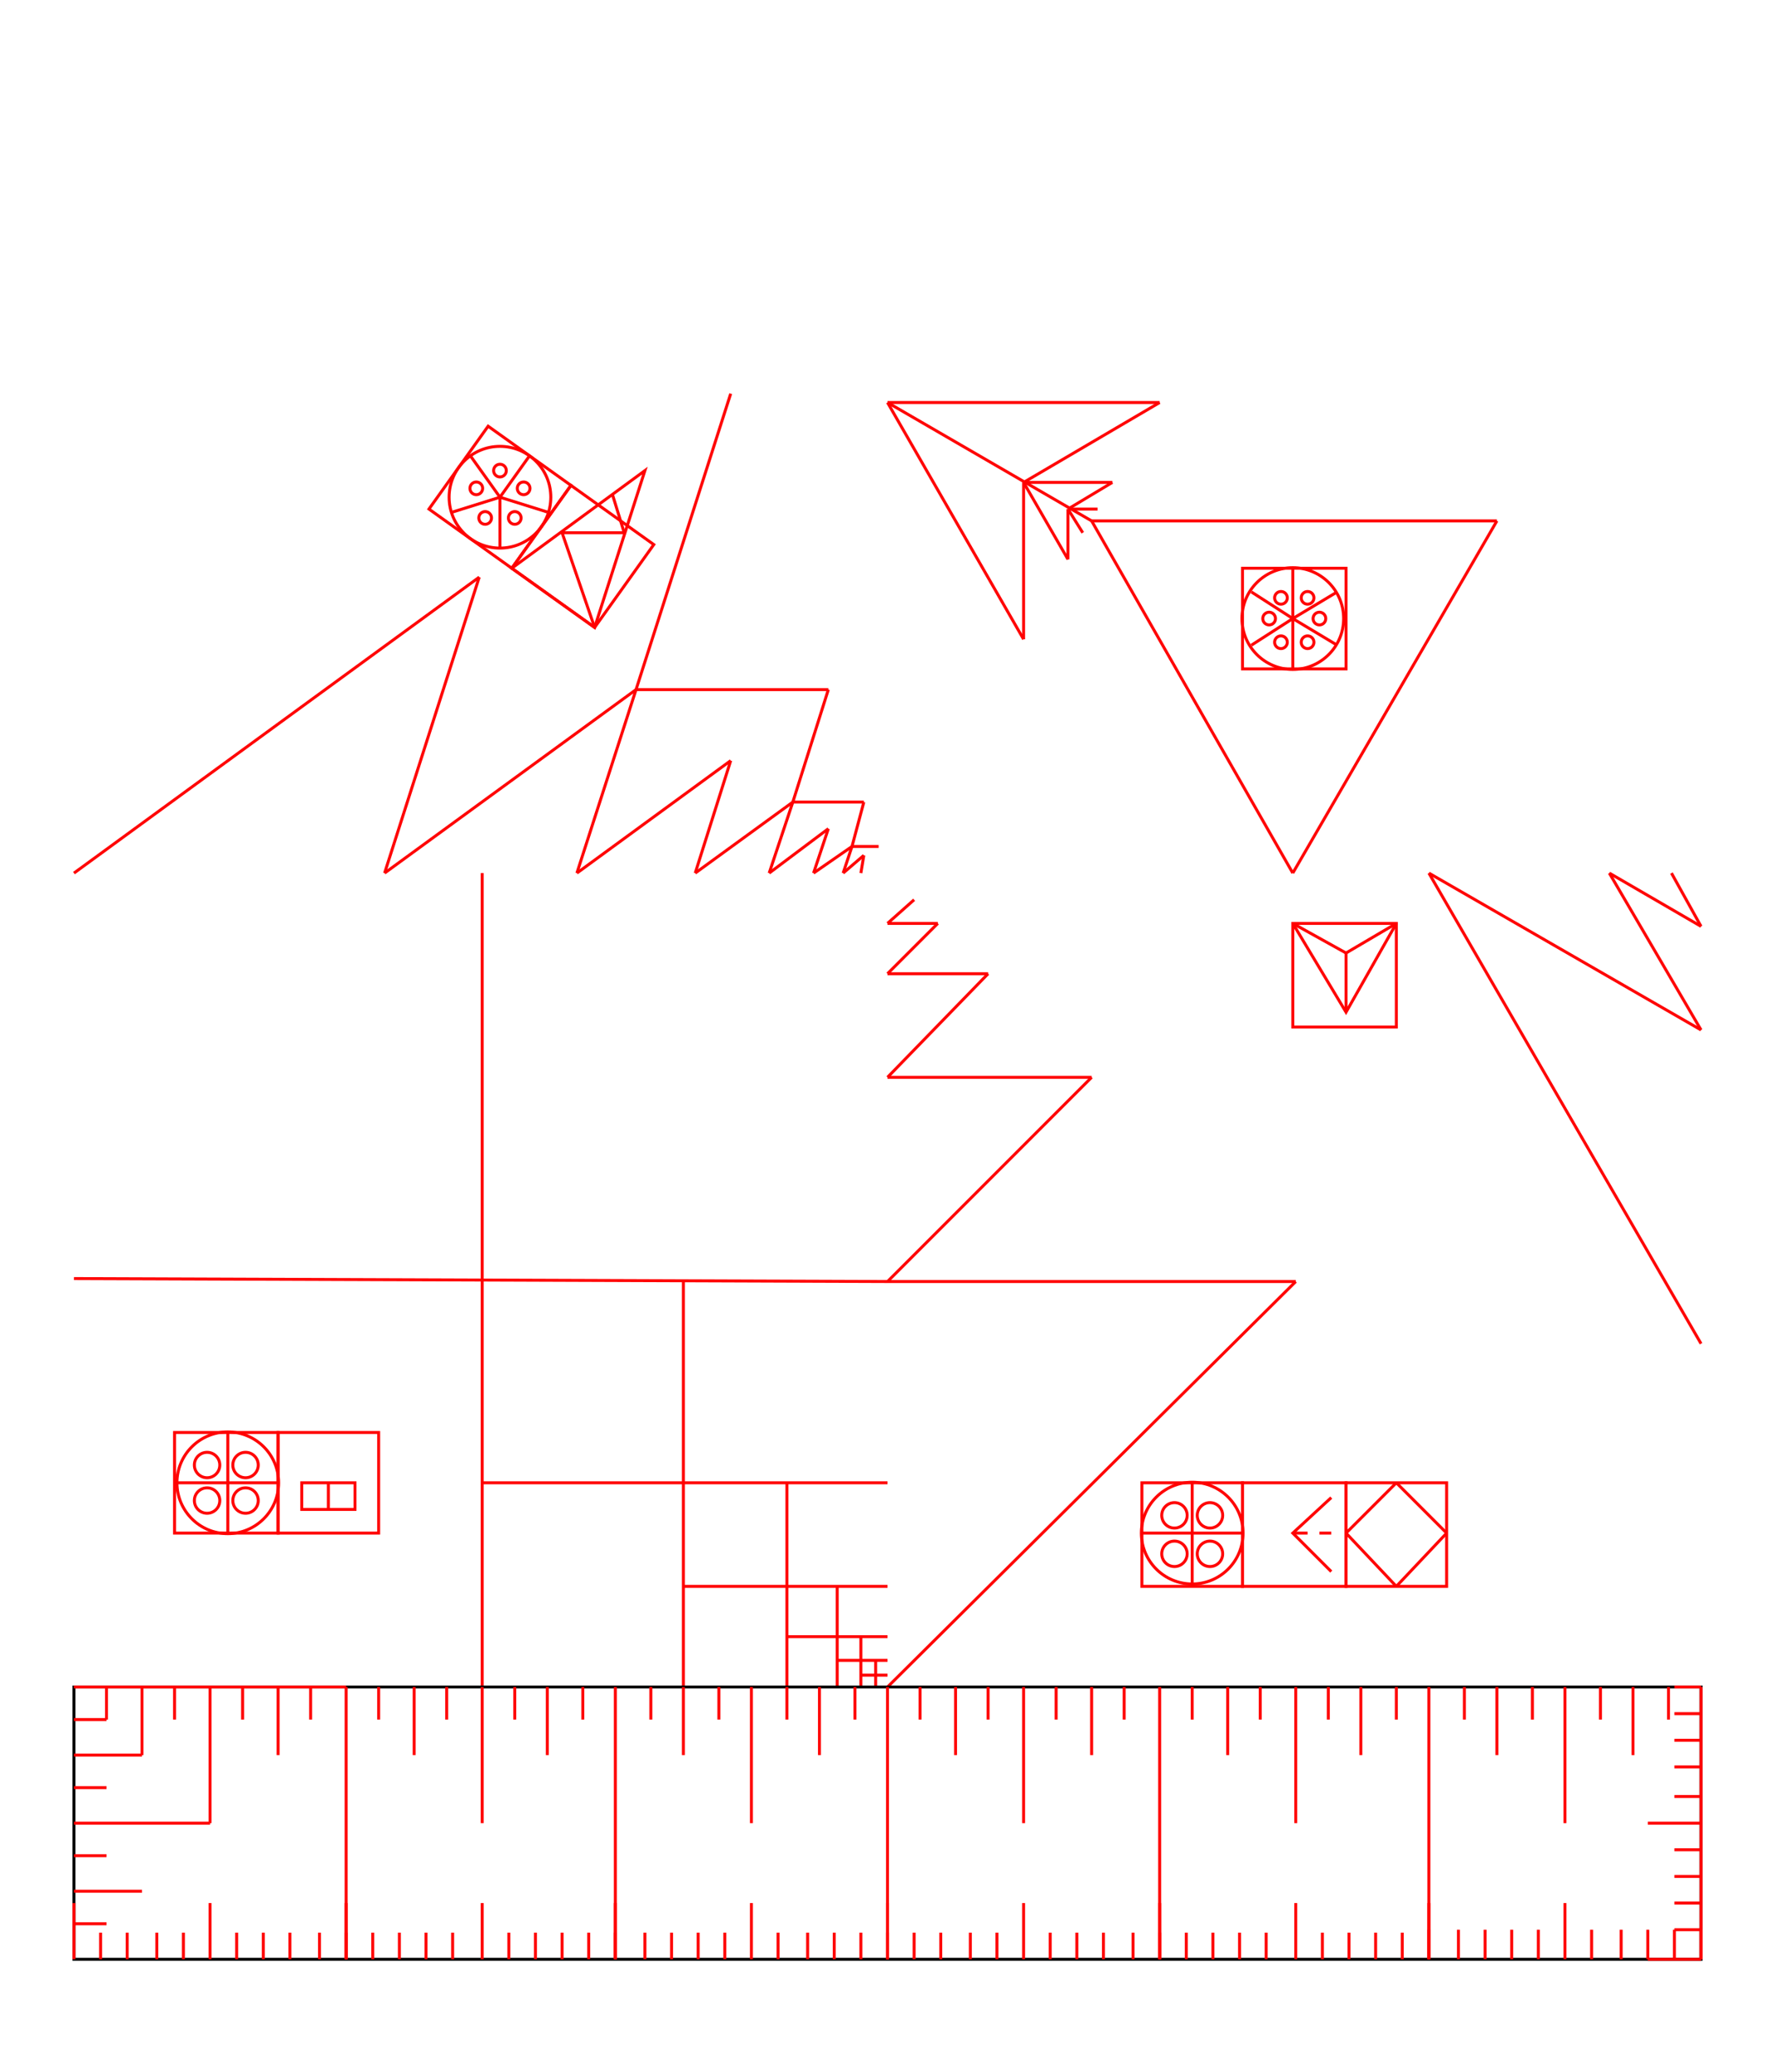 <svg width="600" height="700" viewbox = "0 0 600 700"  xmlns="http://www.w3.org/2000/svg">
<!--<json>{
  "glyph": "0322,0227,0331,0332,0335,0335,0314,0335,0335,0314,0336,0331,0337,0234,",
  "x0": 300,
  "y0": 295,
  "unit": 275,
  "width": 600,
  "height": 700,
  "style": {
    "color0": "black",
    "fill0": "black",
    "line0": 1,
    "color1": "black",
    "fill1": "black",
    "line1": 5,
    "color2": "red",
    "fill2": "red",
    "line2": 1,
    "color3": "#FF7900",
    "fill3": "#FF7900",
    "line3": 1,
    "color4": "yellow",
    "fill4": "yellow",
    "line4": 1,
    "color5": "green",
    "fill5": "green",
    "line5": 1,
    "color6": "blue",
    "fill6": "blue",
    "line6": 1,
    "color7": "purple",
    "fill7": "purple",
    "line7": 1
  },
  "shapes": [
    "0220:0313,0304,0336,0332,0337,0342,0336,0333,0330,0334,0337,0342,0335,0336,0331,0332,0333,0336,0332,0337,0342,0336,0333,0334,0333,0337,0342,0335,0336,0331,0336,0332,0337,0342,0336,0333,0330,0334,0337,0342,0335,0336,0331,0336,0332,0337,0342,0336,0333,0330,0334,0337,0342,0335,0336,0331,0336,0332,0337,0342,0336,0333,0330,0334,0337,0342,0335,0336,0331,0337,0337,0337,0337,0337,0336,0336,0336,0336,0336,0336,0332,0337,0342,0336,0333,0334,0333,0337,0342,0335,0336,0331,0337,0337,0337,0337,0337,0337,0332,0336,0336,0336,0330,0336,0333,0330,0337,0336,0333,0337,01304,01313,0331,0331,0333,0333,0333,0333,0333,0336,0330,0337,0337,0337,0337,",
    "0221:0304,0334,0306,0336,0330,0335,0201,0335,0335,0201,0335,0335,0201,0335,0304,0335,0336,0330,0336,0331,0332,0330,0336,0333,0337,01306,0331,0331,0336,0332,0337,0337,0337,0333,0337,",
    "0222:0350,0335,0310,0336,0201,0334,0334,0334,0336,0201,0335,0335,0335,0336,0201,0334,0334,0334,0336,0201,0335,0335,0335,0336,0201,0334,0334,0334,0336,0201,0335,0335,0335,0336,0201,0334,0334,0334,0336,0201,0335,0335,0335,0336,0201,0334,0334,0330,0335,0337,0337,0337,0337,0337,0337,0337,0337,0337,0331,0304,0313,0336,0330,0333,0336,0331,0336,0331,0332,0336,0332,0337,01304,01350,01310,0331,0331,0332,0332,0332,0332,0330,0332,0336,0332,0337,0337,0337,0337,",
    "0223:0304,0335,0330,0334,0334,0306,0350,0335,0312,0336,0313,0337,0330,0334,0334,0334,0334,0313,0336,0330,0334,0334,0334,0334,0334,0334,0330,0335,0335,0335,0335,0312,0335,0312,0336,0313,0337,0201,0335,0335,0335,0335,0335,0312,0336,0201,0334,0334,0334,0334,0334,0336,0201,0335,0335,0335,0335,0335,0336,0201,0334,0334,0334,0334,0334,0334,0335,0336,0201,0331,0335,0334,0334,0337,0330,0335,0337,0331,0334,0337,0330,0335,0337,0331,0334,0337,0330,0334,0313,0336,0312,0337,0331,0334,0334,0334,0313,0304,0313,0336,0336,0330,0333,0333,0336,0331,0332,0336,0331,0337,01312,0331,0332,0332,0332,0332,0336,0330,0337,0337,0337,0337,",
    "0224:0304,0313,0335,0311,0305,0350,0330,0334,0334,0334,0334,0336,0330,0334,0334,0330,0335,0337,0335,0335,0335,0335,0336,0330,0335,0335,0335,0336,0201,0334,0334,0334,0336,0201,0335,0335,0335,0336,0201,0334,0334,0334,0336,0201,0335,0335,0335,0336,0201,0334,0334,0334,0336,0201,0335,0335,0335,0334,0330,0334,0337,0337,0337,0337,0337,0337,0336,0331,0334,0334,0334,0330,0335,0335,0337,0331,0335,0304,0337,0334,0313,0336,0336,0336,0333,0333,0333,0336,0330,0332,0337,0336,0336,0331,0332,0337,0337,01305,01311,0331,0332,0332,0332,0332,0336,0330,0336,0330,0332,0337,0337,0337,0337,0337,",
    "0225:0313,0304,0335,0305,0311,0334,0336,0330,0335,0337,0350,0335,0330,0335,0335,0335,0335,0330,0335,0335,0335,0336,0335,0201,0335,0335,0335,0335,0336,0201,0334,0334,0334,0334,0201,0335,0335,0335,0335,0336,0201,0334,0334,0334,0334,0201,0335,0335,0335,0335,0336,0201,0334,0334,0334,0334,0201,0335,0335,0335,0335,0336,0201,0334,0334,0334,0334,0201,0335,0335,0335,0335,0336,0201,0334,0334,0334,0334,0201,0335,0335,0335,0335,0336,0201,0334,0334,0334,0334,0201,0335,0335,0335,0335,0336,0201,0334,0334,0334,0337,0330,0337,0337,0337,0337,0337,0337,0337,0331,0304,0334,0313,",
    "0226:0313,0304,0335,0306,0350,0312,0330,0334,0334,0334,0334,0334,0336,0330,0334,0334,0330,0331,0334,0336,0342,0334,0334,0342,0330,0334,0336,0331,0342,0335,0335,0335,0335,0342,0334,0336,0342,0334,0334,0342,0330,0334,0336,0331,0342,0335,0335,0335,0335,0342,0334,0336,0342,0334,0334,0342,0334,0337,0330,0335,0337,0331,0334,0337,0330,0335,0337,0331,0313,0336,0312,0335,0337,0342,0330,0335,0335,0335,0337,0330,0335,0335,0335,0313,0337,0304,0313,",
    "0227:0331,0220,0333,0332,0222,0333,0330,0332,0335,0335,0332,0223,0335,0335,0221,0312,0336,0331,0306,0334,0313,0337,0330,0335,0304,0335,0335,0336,0312,0337,0313,0304,0330,0335,0330,0335,0330,0335,0330,0334,0331,0335,0330,0334,0334,0350,0310,0337,0335,0330,0336,0335,0304,0335,0306,0334,0330,0335,0335,0330,0335,0335,0330,0335,0335,0304,0334,0226,0335,0306,0350,0334,0312,0336,0330,0335,0335,0330,0331,0334,0334,0331,0337,0313,0304,0332,0225,0335,0305,0334,0311,0336,0330,0335,0350,0335,0337,0304,0334,0224,0335,0305,0350,0334,0311,0336,0330,0335,0335,0335,0335,0335,0304,0305,0330,0334,0334,0311,0337,0330,0335,0335,0304,0335,0313,",
    "0230:0331,0200,0335,0201,0334,0334,0350,0335,0310,0337,0201,0335,0304,0335,0336,0201,0335,0312,0336,0201,0335,0306,0350,0335,0313,0337,0201,0334,0313,0336,0312,0337,0304,0335,0335,0306,0334,0201,0335,0335,0342,0335,0350,0335,0312,0336,0201,0334,0334,0201,0335,0335,0335,0337,0313,0304,0335,0332,0335,0305,0334,0311,0336,0201,0335,0350,0335,0337,0342,0334,0336,0201,0335,0335,0201,0335,0335,0335,0337,0313,0304,0335,",
    "0231:0342,0336,0333,0342,0336,0332,0342,0333,0333,0342,0336,0333,0342,0332,0332,0342,0332,0332,0342,0332,0332,0342,0333,0333,0333,0333,0333,0333,0333,0337,0337,0337,",
    "0232:0316,0336,0313,0342,0336,0333,0342,0333,0342,0333,0342,0333,0342,0333,0337,0342,0336,0333,0342,0333,0342,0333,0342,0333,0342,0333,0342,0337,0316,0337,0313,",
    "0233:0362,0203,0335,0203,0203,0203,0203,0203,0203,0335,0203,0335,0203,0203,0203,0203,0203,0203,0354,0335,",
    "0234:0314,0336,0313,0320,0233,0322,0232,0232,0232,0232,0232,0232,0334,0232,0334,0231,0231,0231,0231,0231,0231,0334,0231,0334,0314,0337,0313,",
    "0235:0322,0220,0320,0200,",
    "0236:0320,0306,0362,0203,0334,0334,0203,0334,0334,0203,0354,0334,0334,0330,0334,0350,0334,0322,0221,0335,0331,0320,",
    "0237:0304,0320,0362,0203,0350,0310,0334,0334,0334,0337,0203,0334,0334,0334,0336,0203,0354,0304,0322,0334,0334,0222,0335,0320,",
    "01220:0333,0200,0336,0330,0332,0336,0331,0333,0337,0220,0336,0331,0333,0337,0337,0320,",
    "01221:0333,0200,0336,0330,0332,0331,0336,0333,0330,0337,0221,0336,0331,0333,0337,0337,",
    "01222:0333,0200,0336,0330,0332,0336,0331,0333,0337,0332,0222,0333,0336,0333,0331,0337,0337,",
    "01223:0333,0200,0336,0336,0330,0332,0337,0223,0336,0331,0333,0337,0337,0320,",
    "01224:0333,0200,0336,0332,0330,0224,0333,0331,0337,",
    "01225:0333,0200,0336,0336,0332,0332,0330,0337,0225,0304,0333,0331,0336,0330,0337,0337,",
    "01226:0333,0200,0336,0330,0332,0332,0337,0226,0336,0331,0336,0333,0330,0333,0333,0331,0333,0337,0337,",
    "01227:0333,0200,0336,0330,0332,0210,0227,0211,0331,0333,0337,",
    "01230:0333,0200,0336,0330,0332,0336,0230,0337,0331,0333,0337,",
    "01231:0333,0200,0332,0231,",
    "01232:0333,0200,0332,0232,",
    "01233:0333,0200,0336,0332,0336,0330,0337,0330,0336,0331,0332,0332,0336,0336,0333,0331,0333,0337,0233,0331,0333,0333,0337,0331,0333,0333,0336,0333,0336,0331,0332,0333,0337,0337,0337,0337,",
    "01234:0333,0200,0336,0330,0332,0332,0234,0331,0337,0333,0320,",
    "01235:0333,0200,0235,",
    "01236:0333,0200,0236,",
    "01237:0333,0200,0237,",
    "0240:0322,0334,0223,0320,0335,0362,0203,0306,0350,0334,0334,0334,0334,0334,0312,0336,0313,0337,0203,0334,0334,0334,0334,0313,0336,0203,0354,0334,0334,0334,0312,0337,0313,0304,",
    "01240:0333,0200,0240,",
    "0241:0334,0322,0226,0320,0335,0306,0350,0312,0362,0203,0334,0334,0334,0334,0334,0336,0203,0334,0334,0203,0354,0334,0334,0334,0334,0334,0337,0313,0304,",
    "01241:0333,0200,0241,",
    "0242:0334,0322,0224,0335,0320,0305,0311,0350,0362,0203,0334,0334,0334,0334,0336,0203,0334,0334,0203,0354,0334,0334,0334,0334,0337,0313,0304,",
    "01242:0333,0200,0242,",
    "0243:0334,0322,0225,0335,0320,0305,0311,0350,0362,0203,0334,0334,0334,0334,0203,0334,0334,0334,0336,0203,0354,0334,0334,0334,0337,0313,0304,",
    "01243:0333,0200,0243,",
    "0244:0235,0335,0335,0331,0236,0334,0334,0237,0335,0306,0350,0334,0240,0306,0350,0335,0335,0331,0334,0334,0241,0334,0335,0335,0242,0334,0334,0330,0335,0335,0243,0335,0332,0332,0234,0320,0331,0331,0333,",
    "01244:0333,0200,0336,0332,0244,0333,0337,"
  ]
}</json>-->    <line x1="163" y1="570" x2="163" y2="295" style="stroke:#ff0000;stroke-width:1" />
    <line x1="300" y1="433" x2="25" y2="432" style="stroke:#ff0000;stroke-width:1" />
    <line x1="231" y1="570" x2="231" y2="433" style="stroke:#ff0000;stroke-width:1" />
    <line x1="300" y1="501" x2="163" y2="501" style="stroke:#ff0000;stroke-width:1" />
    <line x1="266" y1="570" x2="266" y2="501" style="stroke:#ff0000;stroke-width:1" />
    <line x1="300" y1="536" x2="231" y2="536" style="stroke:#ff0000;stroke-width:1" />
    <line x1="283" y1="570" x2="283" y2="536" style="stroke:#ff0000;stroke-width:1" />
    <line x1="300" y1="553" x2="266" y2="553" style="stroke:#ff0000;stroke-width:1" />
    <line x1="291" y1="570" x2="291" y2="553" style="stroke:#ff0000;stroke-width:1" />
    <line x1="300" y1="561" x2="283" y2="561" style="stroke:#ff0000;stroke-width:1" />
    <line x1="296" y1="570" x2="296" y2="561" style="stroke:#ff0000;stroke-width:1" />
    <line x1="300" y1="566" x2="291" y2="566" style="stroke:#ff0000;stroke-width:1" />
	<path d = "M94 518 L94 484 L59 484 L59 518 L94 518 Z" stroke = "#ff0000" stroke-width = "1" fill = "none" /><circle cx="77" cy = "501" r = "17.188" stroke = "#ff0000" stroke-width = "1" fill = "none" />
    <line x1="77" y1="501" x2="77" y2="484" style="stroke:#ff0000;stroke-width:1" />
    <line x1="77" y1="501" x2="94" y2="501" style="stroke:#ff0000;stroke-width:1" />
    <line x1="77" y1="501" x2="77" y2="518" style="stroke:#ff0000;stroke-width:1" />
    <line x1="77" y1="501" x2="59" y2="501" style="stroke:#ff0000;stroke-width:1" />
<circle cx="70" cy = "495" r = "4.297" stroke = "#ff0000" stroke-width = "1" fill = "none" />
<circle cx="83" cy = "495" r = "4.297" stroke = "#ff0000" stroke-width = "1" fill = "none" />
<circle cx="83" cy = "507" r = "4.297" stroke = "#ff0000" stroke-width = "1" fill = "none" />
<circle cx="70" cy = "507" r = "4.297" stroke = "#ff0000" stroke-width = "1" fill = "none" />
	<path d = "M128 518 L128 484 L94 484 L94 518 L128 518 Z" stroke = "#ff0000" stroke-width = "1" fill = "none" />	<path d = "M120 510 L120 501 L111 501 L102 501 L102 510 L111 510 L120 510 Z" stroke = "#ff0000" stroke-width = "1" fill = "none" />    <line x1="111" y1="510" x2="111" y2="501" style="stroke:#ff0000;stroke-width:1" />
    <line x1="300" y1="570" x2="438" y2="433" style="stroke:#ff0000;stroke-width:1" />
    <line x1="438" y1="433" x2="300" y2="433" style="stroke:#ff0000;stroke-width:1" />
    <line x1="300" y1="433" x2="369" y2="364" style="stroke:#ff0000;stroke-width:1" />
    <line x1="369" y1="364" x2="300" y2="364" style="stroke:#ff0000;stroke-width:1" />
    <line x1="300" y1="364" x2="334" y2="329" style="stroke:#ff0000;stroke-width:1" />
    <line x1="334" y1="329" x2="300" y2="329" style="stroke:#ff0000;stroke-width:1" />
    <line x1="300" y1="329" x2="317" y2="312" style="stroke:#ff0000;stroke-width:1" />
    <line x1="317" y1="312" x2="300" y2="312" style="stroke:#ff0000;stroke-width:1" />
    <line x1="300" y1="312" x2="309" y2="304" style="stroke:#ff0000;stroke-width:1" />
	<path d = "M420 536 L420 501 L386 501 L386 536 L420 536 Z" stroke = "#ff0000" stroke-width = "1" fill = "none" /><circle cx="403" cy = "518" r = "17.187" stroke = "#ff0000" stroke-width = "1" fill = "none" />
    <line x1="403" y1="518" x2="403" y2="501" style="stroke:#ff0000;stroke-width:1" />
    <line x1="403" y1="518" x2="420" y2="518" style="stroke:#ff0000;stroke-width:1" />
    <line x1="403" y1="518" x2="403" y2="536" style="stroke:#ff0000;stroke-width:1" />
    <line x1="403" y1="518" x2="386" y2="518" style="stroke:#ff0000;stroke-width:1" />
<circle cx="397" cy = "512" r = "4.297" stroke = "#ff0000" stroke-width = "1" fill = "none" />
<circle cx="409" cy = "512" r = "4.297" stroke = "#ff0000" stroke-width = "1" fill = "none" />
<circle cx="409" cy = "525" r = "4.297" stroke = "#ff0000" stroke-width = "1" fill = "none" />
<circle cx="397" cy = "525" r = "4.297" stroke = "#ff0000" stroke-width = "1" fill = "none" />
	<path d = "M455 536 L455 501 L420 501 L420 536 L455 536 Z" stroke = "#ff0000" stroke-width = "1" fill = "none" />	<path d = "M450 506 L437 518 L450 531 " stroke = "#ff0000" stroke-width = "1" fill = "none" />    <line x1="437" y1="518" x2="442" y2="518" style="stroke:#ff0000;stroke-width:1" />
    <line x1="446" y1="518" x2="450" y2="518" style="stroke:#ff0000;stroke-width:1" />
	<path d = "M489 536 L489 501 L455 501 L455 536 L489 536 Z" stroke = "#ff0000" stroke-width = "1" fill = "none" />    <line x1="472" y1="536" x2="489" y2="518" style="stroke:#ff0000;stroke-width:1" />
    <line x1="489" y1="518" x2="472" y2="501" style="stroke:#ff0000;stroke-width:1" />
    <line x1="472" y1="501" x2="455" y2="518" style="stroke:#ff0000;stroke-width:1" />
    <line x1="455" y1="518" x2="472" y2="536" style="stroke:#ff0000;stroke-width:1" />
    <line x1="575" y1="454" x2="483" y2="295" style="stroke:#ff0000;stroke-width:1" />
    <line x1="483" y1="295" x2="575" y2="348" style="stroke:#ff0000;stroke-width:1" />
    <line x1="575" y1="348" x2="544" y2="295" style="stroke:#ff0000;stroke-width:1" />
    <line x1="544" y1="295" x2="575" y2="313" style="stroke:#ff0000;stroke-width:1" />
    <line x1="575" y1="313" x2="565" y2="295" style="stroke:#ff0000;stroke-width:1" />
	<path d = "M437 312 L437 347 L472 347 L472 312 L437 312 Z" stroke = "#ff0000" stroke-width = "1" fill = "none" />	<path d = "M437 312 L455 342 L472 312 " stroke = "#ff0000" stroke-width = "1" fill = "none" />    <line x1="455" y1="322" x2="455" y2="342" style="stroke:#ff0000;stroke-width:1" />
    <line x1="455" y1="322" x2="437" y2="312" style="stroke:#ff0000;stroke-width:1" />
    <line x1="455" y1="322" x2="472" y2="312" style="stroke:#ff0000;stroke-width:1" />
    <line x1="437" y1="295" x2="369" y2="176" style="stroke:#ff0000;stroke-width:1" />
    <line x1="369" y1="176" x2="506" y2="176" style="stroke:#ff0000;stroke-width:1" />
    <line x1="506" y1="176" x2="437" y2="295" style="stroke:#ff0000;stroke-width:1" />
	<path d = "M455 226 L455 192 L420 192 L420 226 L455 226 Z" stroke = "#ff0000" stroke-width = "1" fill = "none" />    <line x1="437" y1="209" x2="437" y2="192" style="stroke:#ff0000;stroke-width:1" />
    <line x1="437" y1="209" x2="452" y2="200" style="stroke:#ff0000;stroke-width:1" />
    <line x1="437" y1="209" x2="452" y2="218" style="stroke:#ff0000;stroke-width:1" />
    <line x1="437" y1="209" x2="437" y2="226" style="stroke:#ff0000;stroke-width:1" />
    <line x1="437" y1="209" x2="423" y2="218" style="stroke:#ff0000;stroke-width:1" />
<circle cx="437" cy = "209" r = "17.187" stroke = "#ff0000" stroke-width = "1" fill = "none" />
<circle cx="433" cy = "202" r = "2.148" stroke = "#ff0000" stroke-width = "1" fill = "none" />
<circle cx="442" cy = "202" r = "2.148" stroke = "#ff0000" stroke-width = "1" fill = "none" />
<circle cx="446" cy = "209" r = "2.148" stroke = "#ff0000" stroke-width = "1" fill = "none" />
<circle cx="442" cy = "217" r = "2.148" stroke = "#ff0000" stroke-width = "1" fill = "none" />
<circle cx="433" cy = "217" r = "2.148" stroke = "#ff0000" stroke-width = "1" fill = "none" />
    <line x1="437" y1="209" x2="423" y2="200" style="stroke:#ff0000;stroke-width:1" />
<circle cx="429" cy = "209" r = "2.148" stroke = "#ff0000" stroke-width = "1" fill = "none" />
    <line x1="300" y1="136" x2="346" y2="216" style="stroke:#ff0000;stroke-width:1" />
    <line x1="300" y1="136" x2="392" y2="136" style="stroke:#ff0000;stroke-width:1" />
    <line x1="346" y1="163" x2="392" y2="136" style="stroke:#ff0000;stroke-width:1" />
    <line x1="346" y1="163" x2="346" y2="216" style="stroke:#ff0000;stroke-width:1" />
    <line x1="346" y1="163" x2="361" y2="189" style="stroke:#ff0000;stroke-width:1" />
    <line x1="346" y1="163" x2="376" y2="163" style="stroke:#ff0000;stroke-width:1" />
    <line x1="361" y1="172" x2="376" y2="163" style="stroke:#ff0000;stroke-width:1" />
    <line x1="361" y1="172" x2="361" y2="189" style="stroke:#ff0000;stroke-width:1" />
    <line x1="361" y1="172" x2="366" y2="180" style="stroke:#ff0000;stroke-width:1" />
    <line x1="361" y1="172" x2="371" y2="172" style="stroke:#ff0000;stroke-width:1" />
    <line x1="300" y1="136" x2="369" y2="176" style="stroke:#ff0000;stroke-width:1" />
    <line x1="25" y1="295" x2="162" y2="195" style="stroke:#ff0000;stroke-width:1" />
    <line x1="162" y1="195" x2="130" y2="295" style="stroke:#ff0000;stroke-width:1" />
    <line x1="130" y1="295" x2="215" y2="233" style="stroke:#ff0000;stroke-width:1" />
    <line x1="215" y1="233" x2="195" y2="295" style="stroke:#ff0000;stroke-width:1" />
    <line x1="195" y1="295" x2="247" y2="257" style="stroke:#ff0000;stroke-width:1" />
    <line x1="247" y1="257" x2="235" y2="295" style="stroke:#ff0000;stroke-width:1" />
    <line x1="235" y1="295" x2="268" y2="271" style="stroke:#ff0000;stroke-width:1" />
    <line x1="268" y1="271" x2="260" y2="295" style="stroke:#ff0000;stroke-width:1" />
    <line x1="260" y1="295" x2="280" y2="280" style="stroke:#ff0000;stroke-width:1" />
    <line x1="280" y1="280" x2="275" y2="295" style="stroke:#ff0000;stroke-width:1" />
    <line x1="275" y1="295" x2="288" y2="286" style="stroke:#ff0000;stroke-width:1" />
    <line x1="288" y1="286" x2="285" y2="295" style="stroke:#ff0000;stroke-width:1" />
    <line x1="285" y1="295" x2="292" y2="289" style="stroke:#ff0000;stroke-width:1" />
    <line x1="292" y1="289" x2="291" y2="295" style="stroke:#ff0000;stroke-width:1" />
    <line x1="247" y1="133" x2="215" y2="233" style="stroke:#ff0000;stroke-width:1" />
    <line x1="215" y1="233" x2="280" y2="233" style="stroke:#ff0000;stroke-width:1" />
    <line x1="280" y1="233" x2="268" y2="271" style="stroke:#ff0000;stroke-width:1" />
    <line x1="268" y1="271" x2="292" y2="271" style="stroke:#ff0000;stroke-width:1" />
    <line x1="292" y1="271" x2="288" y2="286" style="stroke:#ff0000;stroke-width:1" />
    <line x1="288" y1="286" x2="297" y2="286" style="stroke:#ff0000;stroke-width:1" />
	<path d = "M173 192 L193 164 L165 144 L145 172 L173 192 Z" stroke = "#ff0000" stroke-width = "1" fill = "none" />    <line x1="169" y1="168" x2="179" y2="154" style="stroke:#ff0000;stroke-width:1" />
    <line x1="169" y1="168" x2="185" y2="173" style="stroke:#ff0000;stroke-width:1" />
    <line x1="169" y1="168" x2="169" y2="185" style="stroke:#ff0000;stroke-width:1" />
    <line x1="169" y1="168" x2="153" y2="173" style="stroke:#ff0000;stroke-width:1" />
    <line x1="169" y1="168" x2="159" y2="154" style="stroke:#ff0000;stroke-width:1" />
<circle cx="169" cy = "168" r = "17.187" stroke = "#ff0000" stroke-width = "1" fill = "none" />
<circle cx="177" cy = "165" r = "2.148" stroke = "#ff0000" stroke-width = "1" fill = "none" />
<circle cx="174" cy = "175" r = "2.148" stroke = "#ff0000" stroke-width = "1" fill = "none" />
<circle cx="164" cy = "175" r = "2.148" stroke = "#ff0000" stroke-width = "1" fill = "none" />
<circle cx="161" cy = "165" r = "2.148" stroke = "#ff0000" stroke-width = "1" fill = "none" />
<circle cx="169" cy = "159" r = "2.148" stroke = "#ff0000" stroke-width = "1" fill = "none" />
	<path d = "M201 212 L221 184 L193 164 L173 192 L201 212 Z" stroke = "#ff0000" stroke-width = "1" fill = "none" />	<path d = "M201 212 L218 159 L173 192 L201 212 Z" stroke = "#ff0000" stroke-width = "1" fill = "none" />    <line x1="201" y1="212" x2="190" y2="180" style="stroke:#ff0000;stroke-width:1" />
    <line x1="190" y1="180" x2="211" y2="180" style="stroke:#ff0000;stroke-width:1" />
    <line x1="211" y1="180" x2="207" y2="167" style="stroke:#ff0000;stroke-width:1" />
	<path d = "M25 662 L25 570 L117 570 L208 570 L300 570 L392 570 L483 570 L575 570 L575 662 L483 662 L392 662 L300 662 L208 662 L117 662 L25 662 Z" stroke = "#000000" stroke-width = "1" fill = "none" />    <line x1="25" y1="662" x2="25" y2="643" style="stroke:#ff0000;stroke-width:1" />
    <line x1="34" y1="662" x2="34" y2="653" style="stroke:#ff0000;stroke-width:1" />
    <line x1="43" y1="662" x2="43" y2="653" style="stroke:#ff0000;stroke-width:1" />
    <line x1="53" y1="662" x2="53" y2="653" style="stroke:#ff0000;stroke-width:1" />
    <line x1="62" y1="662" x2="62" y2="653" style="stroke:#ff0000;stroke-width:1" />
    <line x1="71" y1="662" x2="71" y2="643" style="stroke:#ff0000;stroke-width:1" />
    <line x1="80" y1="662" x2="80" y2="653" style="stroke:#ff0000;stroke-width:1" />
    <line x1="89" y1="662" x2="89" y2="653" style="stroke:#ff0000;stroke-width:1" />
    <line x1="98" y1="662" x2="98" y2="653" style="stroke:#ff0000;stroke-width:1" />
    <line x1="108" y1="662" x2="108" y2="653" style="stroke:#ff0000;stroke-width:1" />
    <line x1="117" y1="662" x2="117" y2="653" style="stroke:#ff0000;stroke-width:1" />
    <line x1="117" y1="662" x2="117" y2="643" style="stroke:#ff0000;stroke-width:1" />
    <line x1="126" y1="662" x2="126" y2="653" style="stroke:#ff0000;stroke-width:1" />
    <line x1="135" y1="662" x2="135" y2="653" style="stroke:#ff0000;stroke-width:1" />
    <line x1="144" y1="662" x2="144" y2="653" style="stroke:#ff0000;stroke-width:1" />
    <line x1="153" y1="662" x2="153" y2="653" style="stroke:#ff0000;stroke-width:1" />
    <line x1="163" y1="662" x2="163" y2="643" style="stroke:#ff0000;stroke-width:1" />
    <line x1="172" y1="662" x2="172" y2="653" style="stroke:#ff0000;stroke-width:1" />
    <line x1="181" y1="662" x2="181" y2="653" style="stroke:#ff0000;stroke-width:1" />
    <line x1="190" y1="662" x2="190" y2="653" style="stroke:#ff0000;stroke-width:1" />
    <line x1="199" y1="662" x2="199" y2="653" style="stroke:#ff0000;stroke-width:1" />
    <line x1="208" y1="662" x2="208" y2="653" style="stroke:#ff0000;stroke-width:1" />
    <line x1="208" y1="662" x2="208" y2="643" style="stroke:#ff0000;stroke-width:1" />
    <line x1="218" y1="662" x2="218" y2="653" style="stroke:#ff0000;stroke-width:1" />
    <line x1="227" y1="662" x2="227" y2="653" style="stroke:#ff0000;stroke-width:1" />
    <line x1="236" y1="662" x2="236" y2="653" style="stroke:#ff0000;stroke-width:1" />
    <line x1="245" y1="662" x2="245" y2="653" style="stroke:#ff0000;stroke-width:1" />
    <line x1="254" y1="662" x2="254" y2="643" style="stroke:#ff0000;stroke-width:1" />
    <line x1="263" y1="662" x2="263" y2="653" style="stroke:#ff0000;stroke-width:1" />
    <line x1="273" y1="662" x2="273" y2="653" style="stroke:#ff0000;stroke-width:1" />
    <line x1="282" y1="662" x2="282" y2="653" style="stroke:#ff0000;stroke-width:1" />
    <line x1="291" y1="662" x2="291" y2="653" style="stroke:#ff0000;stroke-width:1" />
    <line x1="300" y1="662" x2="300" y2="653" style="stroke:#ff0000;stroke-width:1" />
    <line x1="300" y1="662" x2="300" y2="643" style="stroke:#ff0000;stroke-width:1" />
    <line x1="309" y1="662" x2="309" y2="653" style="stroke:#ff0000;stroke-width:1" />
    <line x1="318" y1="662" x2="318" y2="653" style="stroke:#ff0000;stroke-width:1" />
    <line x1="328" y1="662" x2="328" y2="653" style="stroke:#ff0000;stroke-width:1" />
    <line x1="337" y1="662" x2="337" y2="653" style="stroke:#ff0000;stroke-width:1" />
    <line x1="346" y1="662" x2="346" y2="643" style="stroke:#ff0000;stroke-width:1" />
    <line x1="355" y1="662" x2="355" y2="653" style="stroke:#ff0000;stroke-width:1" />
    <line x1="364" y1="662" x2="364" y2="653" style="stroke:#ff0000;stroke-width:1" />
    <line x1="373" y1="662" x2="373" y2="653" style="stroke:#ff0000;stroke-width:1" />
    <line x1="383" y1="662" x2="383" y2="653" style="stroke:#ff0000;stroke-width:1" />
    <line x1="392" y1="662" x2="392" y2="653" style="stroke:#ff0000;stroke-width:1" />
    <line x1="392" y1="662" x2="392" y2="643" style="stroke:#ff0000;stroke-width:1" />
    <line x1="401" y1="662" x2="401" y2="653" style="stroke:#ff0000;stroke-width:1" />
    <line x1="410" y1="662" x2="410" y2="653" style="stroke:#ff0000;stroke-width:1" />
    <line x1="419" y1="662" x2="419" y2="653" style="stroke:#ff0000;stroke-width:1" />
    <line x1="428" y1="662" x2="428" y2="653" style="stroke:#ff0000;stroke-width:1" />
    <line x1="438" y1="662" x2="438" y2="643" style="stroke:#ff0000;stroke-width:1" />
    <line x1="447" y1="662" x2="447" y2="653" style="stroke:#ff0000;stroke-width:1" />
    <line x1="456" y1="662" x2="456" y2="653" style="stroke:#ff0000;stroke-width:1" />
    <line x1="465" y1="662" x2="465" y2="653" style="stroke:#ff0000;stroke-width:1" />
    <line x1="474" y1="662" x2="474" y2="653" style="stroke:#ff0000;stroke-width:1" />
    <line x1="483" y1="662" x2="483" y2="652" style="stroke:#ff0000;stroke-width:1" />
    <line x1="483" y1="662" x2="483" y2="643" style="stroke:#ff0000;stroke-width:1" />
    <line x1="493" y1="662" x2="493" y2="652" style="stroke:#ff0000;stroke-width:1" />
    <line x1="502" y1="662" x2="502" y2="652" style="stroke:#ff0000;stroke-width:1" />
    <line x1="511" y1="662" x2="511" y2="652" style="stroke:#ff0000;stroke-width:1" />
    <line x1="520" y1="662" x2="520" y2="652" style="stroke:#ff0000;stroke-width:1" />
    <line x1="529" y1="662" x2="529" y2="643" style="stroke:#ff0000;stroke-width:1" />
    <line x1="538" y1="662" x2="538" y2="652" style="stroke:#ff0000;stroke-width:1" />
    <line x1="548" y1="662" x2="548" y2="652" style="stroke:#ff0000;stroke-width:1" />
    <line x1="557" y1="662" x2="557" y2="652" style="stroke:#ff0000;stroke-width:1" />
    <line x1="566" y1="662" x2="566" y2="652" style="stroke:#ff0000;stroke-width:1" />
    <line x1="575" y1="662" x2="575" y2="652" style="stroke:#ff0000;stroke-width:1" />
    <line x1="575" y1="662" x2="557" y2="662" style="stroke:#ff0000;stroke-width:1" />
    <line x1="575" y1="652" x2="566" y2="652" style="stroke:#ff0000;stroke-width:1" />
    <line x1="575" y1="643" x2="566" y2="643" style="stroke:#ff0000;stroke-width:1" />
    <line x1="575" y1="634" x2="566" y2="634" style="stroke:#ff0000;stroke-width:1" />
    <line x1="575" y1="625" x2="566" y2="625" style="stroke:#ff0000;stroke-width:1" />
    <line x1="575" y1="616" x2="557" y2="616" style="stroke:#ff0000;stroke-width:1" />
    <line x1="575" y1="607" x2="566" y2="607" style="stroke:#ff0000;stroke-width:1" />
    <line x1="575" y1="597" x2="566" y2="597" style="stroke:#ff0000;stroke-width:1" />
    <line x1="575" y1="588" x2="566" y2="588" style="stroke:#ff0000;stroke-width:1" />
    <line x1="575" y1="579" x2="566" y2="579" style="stroke:#ff0000;stroke-width:1" />
    <line x1="575" y1="570" x2="566" y2="570" style="stroke:#ff0000;stroke-width:1" />
    <line x1="575" y1="570" x2="575" y2="662" style="stroke:#ff0000;stroke-width:1" />
    <line x1="529" y1="570" x2="529" y2="616" style="stroke:#ff0000;stroke-width:1" />
    <line x1="552" y1="570" x2="552" y2="593" style="stroke:#ff0000;stroke-width:1" />
    <line x1="506" y1="570" x2="506" y2="593" style="stroke:#ff0000;stroke-width:1" />
    <line x1="495" y1="570" x2="495" y2="581" style="stroke:#ff0000;stroke-width:1" />
    <line x1="518" y1="570" x2="518" y2="581" style="stroke:#ff0000;stroke-width:1" />
    <line x1="541" y1="570" x2="541" y2="581" style="stroke:#ff0000;stroke-width:1" />
    <line x1="564" y1="570" x2="564" y2="581" style="stroke:#ff0000;stroke-width:1" />
    <line x1="483" y1="570" x2="483" y2="662" style="stroke:#ff0000;stroke-width:1" />
    <line x1="438" y1="570" x2="438" y2="616" style="stroke:#ff0000;stroke-width:1" />
    <line x1="460" y1="570" x2="460" y2="593" style="stroke:#ff0000;stroke-width:1" />
    <line x1="415" y1="570" x2="415" y2="593" style="stroke:#ff0000;stroke-width:1" />
    <line x1="403" y1="570" x2="403" y2="581" style="stroke:#ff0000;stroke-width:1" />
    <line x1="426" y1="570" x2="426" y2="581" style="stroke:#ff0000;stroke-width:1" />
    <line x1="449" y1="570" x2="449" y2="581" style="stroke:#ff0000;stroke-width:1" />
    <line x1="472" y1="570" x2="472" y2="581" style="stroke:#ff0000;stroke-width:1" />
    <line x1="392" y1="570" x2="392" y2="662" style="stroke:#ff0000;stroke-width:1" />
    <line x1="346" y1="570" x2="346" y2="616" style="stroke:#ff0000;stroke-width:1" />
    <line x1="369" y1="570" x2="369" y2="593" style="stroke:#ff0000;stroke-width:1" />
    <line x1="323" y1="570" x2="323" y2="593" style="stroke:#ff0000;stroke-width:1" />
    <line x1="311" y1="570" x2="311" y2="581" style="stroke:#ff0000;stroke-width:1" />
    <line x1="334" y1="570" x2="334" y2="581" style="stroke:#ff0000;stroke-width:1" />
    <line x1="357" y1="570" x2="357" y2="581" style="stroke:#ff0000;stroke-width:1" />
    <line x1="380" y1="570" x2="380" y2="581" style="stroke:#ff0000;stroke-width:1" />
    <line x1="300" y1="570" x2="300" y2="662" style="stroke:#ff0000;stroke-width:1" />
    <line x1="254" y1="570" x2="254" y2="616" style="stroke:#ff0000;stroke-width:1" />
    <line x1="277" y1="570" x2="277" y2="593" style="stroke:#ff0000;stroke-width:1" />
    <line x1="231" y1="570" x2="231" y2="593" style="stroke:#ff0000;stroke-width:1" />
    <line x1="220" y1="570" x2="220" y2="581" style="stroke:#ff0000;stroke-width:1" />
    <line x1="243" y1="570" x2="243" y2="581" style="stroke:#ff0000;stroke-width:1" />
    <line x1="266" y1="570" x2="266" y2="581" style="stroke:#ff0000;stroke-width:1" />
    <line x1="289" y1="570" x2="289" y2="581" style="stroke:#ff0000;stroke-width:1" />
    <line x1="208" y1="570" x2="208" y2="662" style="stroke:#ff0000;stroke-width:1" />
    <line x1="163" y1="570" x2="163" y2="616" style="stroke:#ff0000;stroke-width:1" />
    <line x1="185" y1="570" x2="185" y2="593" style="stroke:#ff0000;stroke-width:1" />
    <line x1="140" y1="570" x2="140" y2="593" style="stroke:#ff0000;stroke-width:1" />
    <line x1="128" y1="570" x2="128" y2="581" style="stroke:#ff0000;stroke-width:1" />
    <line x1="151" y1="570" x2="151" y2="581" style="stroke:#ff0000;stroke-width:1" />
    <line x1="174" y1="570" x2="174" y2="581" style="stroke:#ff0000;stroke-width:1" />
    <line x1="197" y1="570" x2="197" y2="581" style="stroke:#ff0000;stroke-width:1" />
    <line x1="117" y1="570" x2="117" y2="662" style="stroke:#ff0000;stroke-width:1" />
    <line x1="71" y1="570" x2="71" y2="616" style="stroke:#ff0000;stroke-width:1" />
    <line x1="94" y1="570" x2="94" y2="593" style="stroke:#ff0000;stroke-width:1" />
    <line x1="48" y1="570" x2="48" y2="593" style="stroke:#ff0000;stroke-width:1" />
    <line x1="36" y1="570" x2="36" y2="581" style="stroke:#ff0000;stroke-width:1" />
    <line x1="59" y1="570" x2="59" y2="581" style="stroke:#ff0000;stroke-width:1" />
    <line x1="82" y1="570" x2="82" y2="581" style="stroke:#ff0000;stroke-width:1" />
    <line x1="105" y1="570" x2="105" y2="581" style="stroke:#ff0000;stroke-width:1" />
    <line x1="25" y1="570" x2="117" y2="570" style="stroke:#ff0000;stroke-width:1" />
    <line x1="25" y1="616" x2="71" y2="616" style="stroke:#ff0000;stroke-width:1" />
    <line x1="25" y1="593" x2="48" y2="593" style="stroke:#ff0000;stroke-width:1" />
    <line x1="25" y1="639" x2="48" y2="639" style="stroke:#ff0000;stroke-width:1" />
    <line x1="25" y1="650" x2="36" y2="650" style="stroke:#ff0000;stroke-width:1" />
    <line x1="25" y1="627" x2="36" y2="627" style="stroke:#ff0000;stroke-width:1" />
    <line x1="25" y1="604" x2="36" y2="604" style="stroke:#ff0000;stroke-width:1" />
    <line x1="25" y1="581" x2="36" y2="581" style="stroke:#ff0000;stroke-width:1" />
</svg>